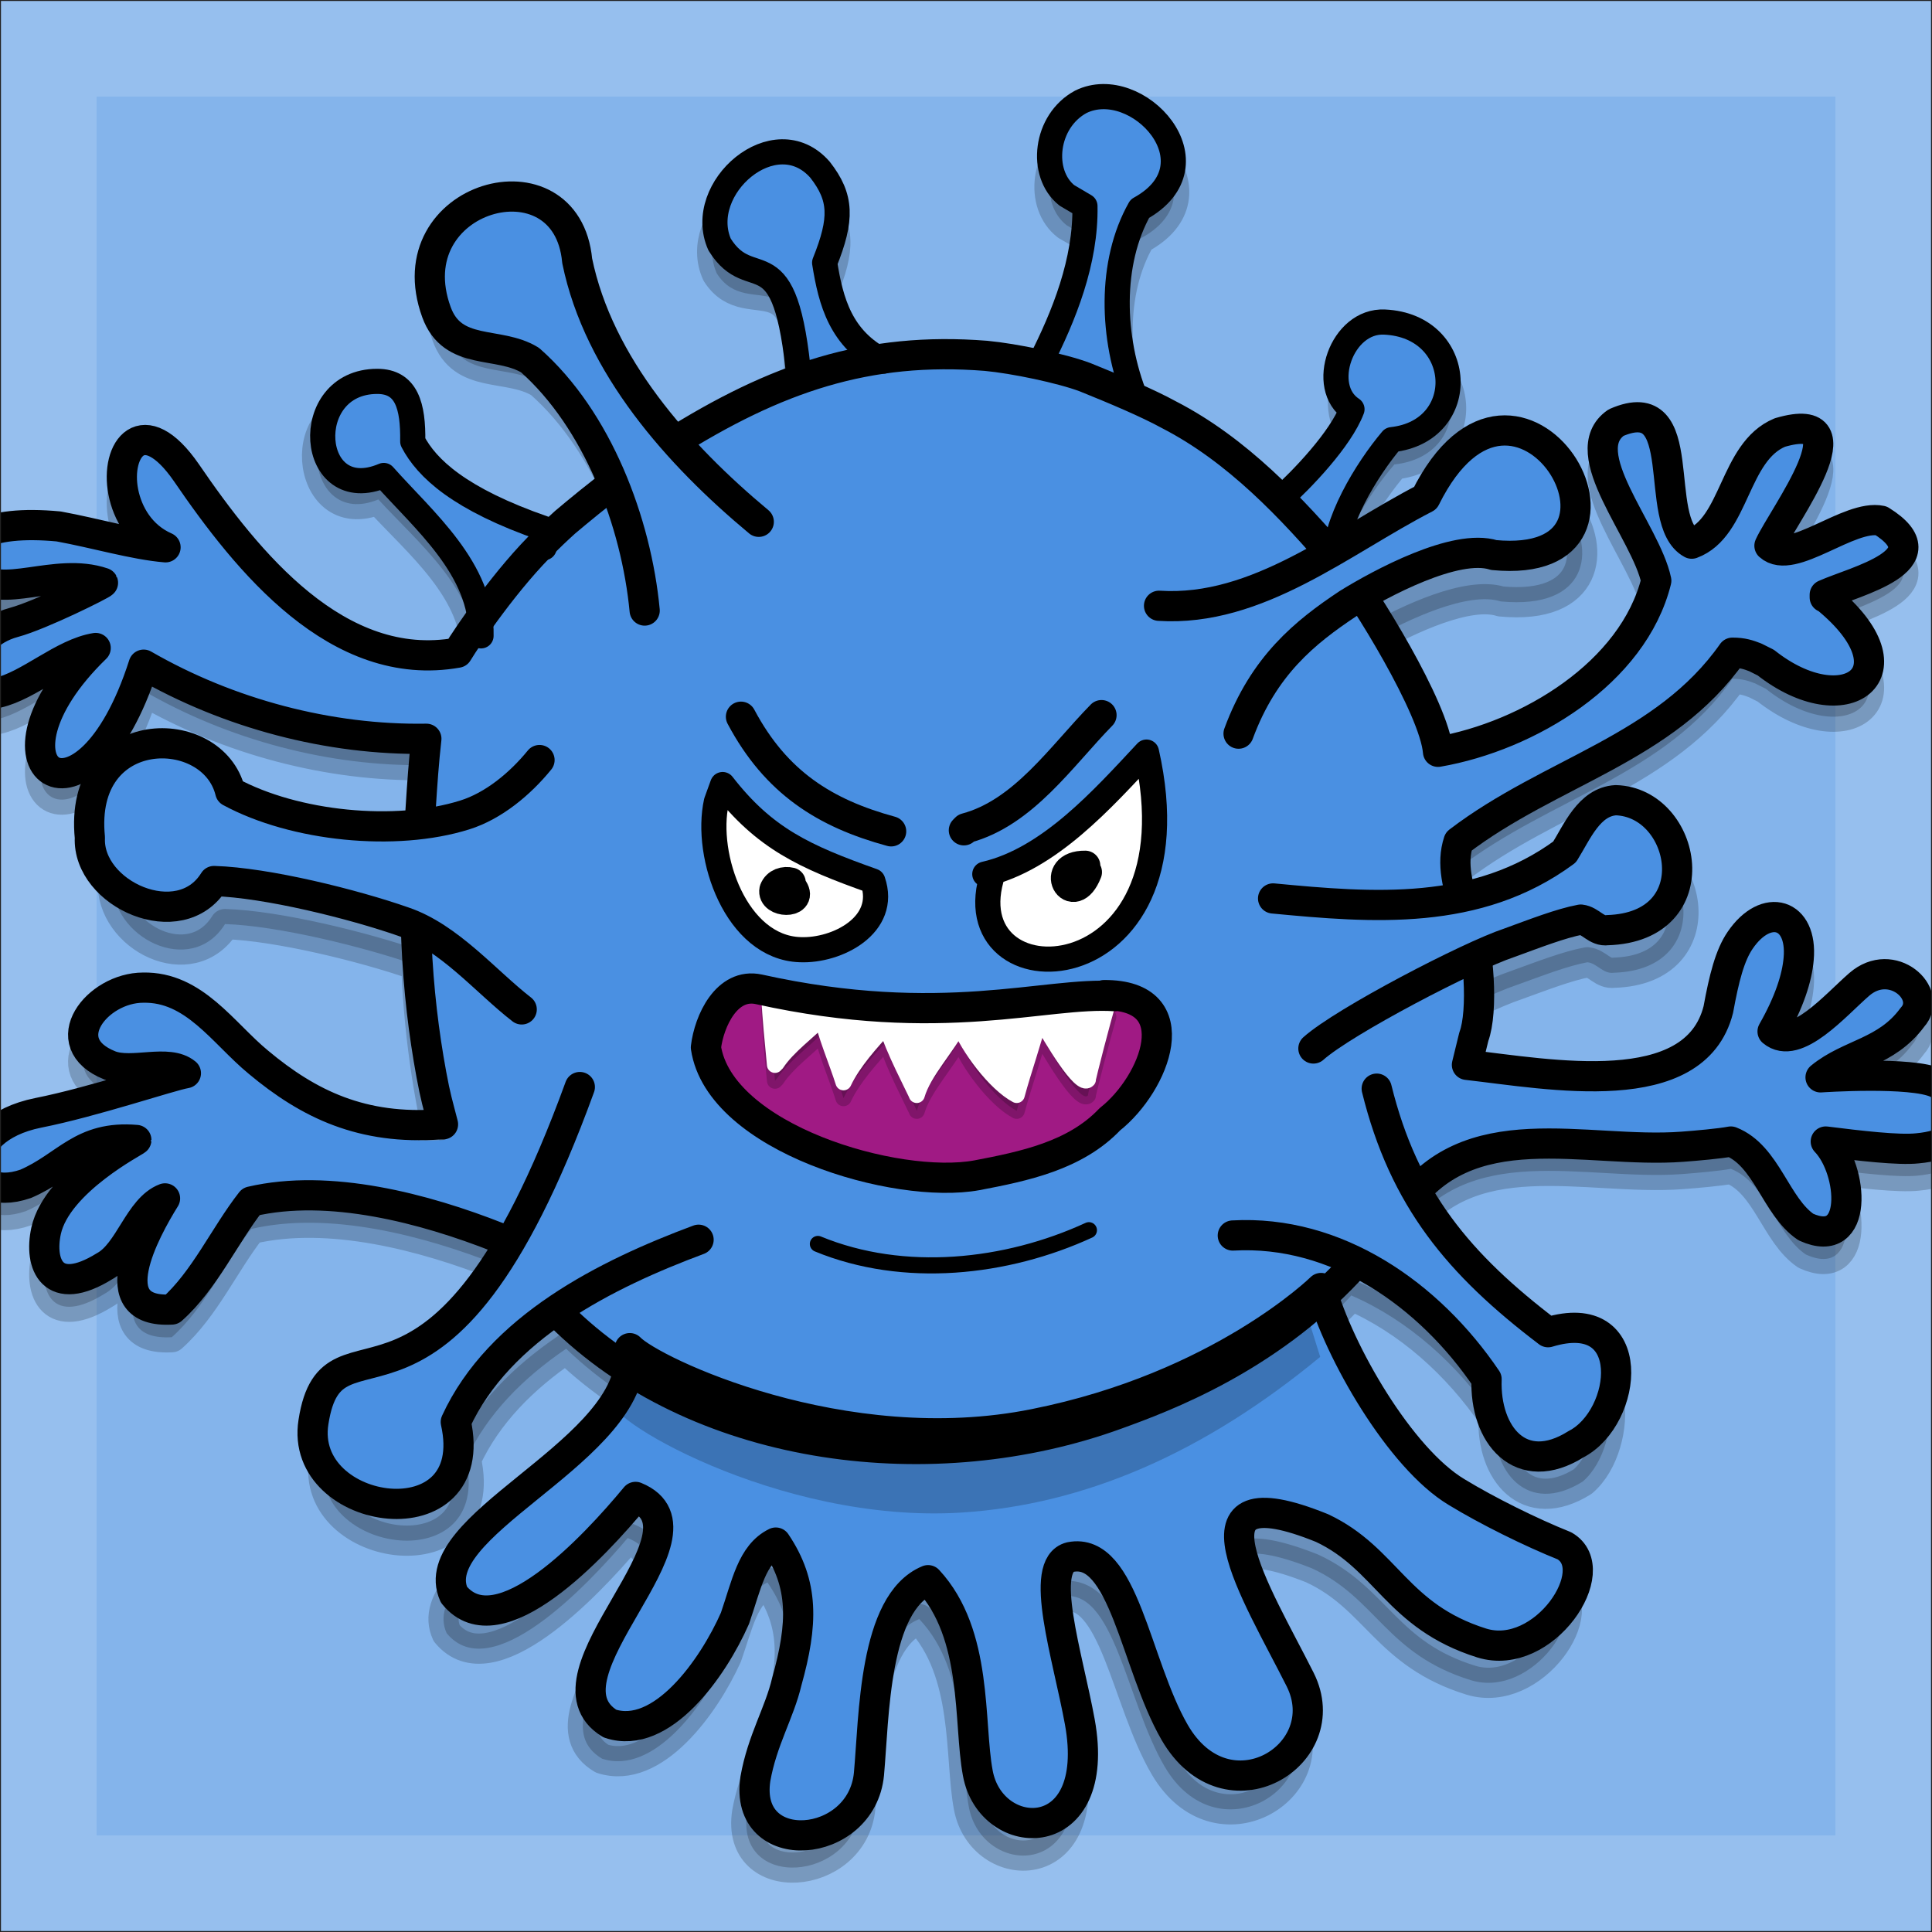 <?xml version="1.0" encoding="UTF-8"?>
<svg width="60px" height="60px" viewBox="0 0 60 60" version="1.1" xmlns="http://www.w3.org/2000/svg" xmlns:xlink="http://www.w3.org/1999/xlink">
    <!-- Generator: Sketch 64 (93537) - https://sketch.com -->
    <title>svg/obstacleMonster1-2x2</title>
    <desc>Created with Sketch.</desc>
    <g id="obstacleMonster1-2x2" stroke="none" stroke-width="1" fill="none" fill-rule="evenodd">
        <rect fill="#96BFEE" x="0" y="0" width="60" height="60"></rect>
        <rect id="Rectangle" fill="#84B4EB" x="3" y="3" width="54" height="54"></rect>
        <g id="Monster_1" transform="translate(-1, 3)">
            <path d="M36.416,4.407 C35.461,6.047 35.525,8.337 36.287,10.172 L36.231,10.151 C36.631,10.33 37.002,10.508 37.307,10.675 C39.413,11.764 41.098,13.55 42.62,15.337 C42.656,15.383 42.695,15.436 42.737,15.493 C43.671,14.958 44.581,14.387 45.487,13.924 C48.355,8.191 53.101,16.197 47.609,15.678 C46.601,15.359 44.755,16.222 43.611,16.866 C44.501,18.367 45.538,20.415 45.617,21.362 C48.419,20.875 51.724,18.715 52.437,15.84 C52.113,14.297 49.861,11.845 51.189,10.919 C53.57,9.88 52.275,14.005 53.538,14.687 C54.899,14.183 54.834,11.829 56.276,11.228 C58.932,10.448 56.373,13.826 55.952,14.752 C56.648,15.385 58.43,13.761 59.418,13.972 C61.394,15.207 58.608,15.856 57.669,16.279 L57.669,16.279 L57.669,16.36 L57.717,16.376 C60.568,18.715 58.3,20.339 55.838,18.39 L55.838,18.39 L55.514,18.227 C55.304,18.146 55.125,18.081 54.802,18.081 C52.696,21.086 49.164,21.768 46.297,23.96 C46.071,24.642 46.265,25.39 46.557,26.202 C46.557,26.203 46.558,26.205 46.558,26.206 C47.688,25.978 48.779,25.55 49.796,24.805 C50.185,24.188 50.558,23.262 51.384,23.213 C53.57,23.278 54.332,27.111 51.124,27.209 C50.784,27.257 50.606,26.916 50.298,26.884 C49.683,26.997 48.889,27.306 48.079,27.598 C47.772,27.7 47.301,27.9 46.753,28.156 C46.733,29.332 46.569,30.606 46.395,31.074 L46.395,31.074 L46.569,31.094 C49.175,31.396 53.651,32.017 54.364,29.19 C54.542,28.215 54.721,27.501 55.045,27.03 C55.854,25.844 56.988,26.185 56.859,27.615 C56.81,28.199 56.567,28.963 56.049,29.872 C56.778,30.489 58.009,29.044 58.738,28.41 C59.758,27.517 61.054,28.703 60.39,29.434 C59.58,30.538 58.446,30.554 57.539,31.301 C57.539,31.301 60.374,31.106 61.151,31.48 C62.382,32.097 62.35,33.348 60.552,33.51 C59.969,33.575 58.738,33.429 57.701,33.299 C58.56,34.192 58.738,36.709 57.086,35.962 C56.146,35.329 55.871,33.737 54.753,33.299 C54.413,33.364 53.684,33.429 53.246,33.461 C50.234,33.689 46.54,32.357 44.548,35.41 L44.548,35.41 L44.458,35.512 C45.621,37.3 47.231,38.807 48.97,40.12 C51.367,38.301 51.481,41.874 50.153,43.011 C48.436,44.083 47.318,42.718 47.383,41.013 C46.272,39.383 44.739,37.999 42.965,37.231 L42.896,37.31 C40.304,40.071 37.194,41.241 35.671,41.793 C35.445,41.875 35.216,41.953 34.986,42.026 L35.199,41.962 C39.444,40.627 41.713,38.447 41.713,38.447 C42.264,40.38 44.159,43.595 45.909,44.619 C46.864,45.187 48.209,45.837 49.245,46.243 C50.525,46.957 48.614,49.767 46.686,49.182 C44.046,48.37 43.754,46.632 41.746,45.707 C37.275,43.937 39.721,47.672 41.065,50.287 C42.232,52.56 38.797,54.623 37.178,51.878 C35.963,49.816 35.606,46.259 33.954,46.584 C32.95,46.827 33.873,49.572 34.246,51.57 C34.958,55.403 31.492,55.289 31.087,53.113 C30.795,51.586 31.103,48.922 29.548,47.282 C27.863,47.964 27.88,51.424 27.718,53.145 C27.491,55.451 23.83,55.727 24.203,53.291 C24.413,52.122 24.948,51.294 25.175,50.352 C25.677,48.598 25.709,47.412 24.834,46.145 C24.089,46.503 23.927,47.428 23.571,48.435 C22.891,49.946 21.303,52.138 19.699,51.618 C17.286,50.189 23.134,45.82 20.493,44.765 C19.213,46.275 16.249,49.393 14.872,47.721 C13.933,45.674 20.04,43.531 20.315,40.705 L20.315,40.705 L20.314,40.273 C19.698,39.861 19.118,39.399 18.582,38.886 C17.264,39.784 16.13,40.904 15.472,42.329 C16.314,46.08 10.596,45.268 11.066,42.329 C11.55,39.231 14.046,42.414 17.294,37.444 L17.253,37.391 C17.011,37.018 16.703,36.693 16.476,36.287 C14.176,35.378 11.228,34.598 8.798,35.167 C7.972,36.222 7.356,37.619 6.336,38.528 C4.084,38.658 5.51,36.06 6.125,35.069 C5.315,35.378 5.024,36.758 4.246,37.18 C2.626,38.187 2.205,37.115 2.432,36.076 C2.772,34.533 5.234,33.283 5.234,33.25 C3.533,33.104 3.08,34.062 1.8,34.614 C-0.16,35.296 -0.403,32.925 2.189,32.406 C3.906,32.065 6.287,31.252 6.773,31.171 C6.222,30.717 5.105,31.204 4.408,30.928 C2.659,30.229 4.019,28.508 5.445,28.508 C7.032,28.475 7.923,29.921 9.025,30.83 C10.596,32.146 12.362,33.429 14.775,33.25 L14.775,33.25 L14.84,33.234 C14.386,31.464 14.03,29.401 13.933,27.079 C13.931,27.045 13.93,27.011 13.928,26.978 C13.904,26.967 13.878,26.957 13.852,26.949 C12.313,26.413 9.624,25.747 7.988,25.698 C6.935,27.387 4.424,26.104 4.505,24.366 C4.311,21.735 7.956,21.817 8.49,23.993 C9.963,24.785 12.055,25.16 13.91,25.033 C14.046,23.603 14.079,22.19 14.241,20.761 C11.228,20.81 8.101,19.981 5.461,18.455 C3.631,24.188 0.132,21.67 3.971,17.935 C2.95,18.097 1.914,19.104 0.925,19.332 C-0.468,19.462 -0.144,17.562 1.428,17.139 C2.27,16.912 4.214,15.937 4.198,15.905 C2.723,15.401 0.99,16.457 0.261,15.645 C-0.549,14.541 0.585,13.94 2.821,14.151 C3.971,14.362 5.169,14.719 6.141,14.801 C5.364,14.46 4.959,13.745 4.829,13.079 C4.57,11.747 5.445,10.529 6.789,12.478 C8.684,15.255 11.325,19.137 15.05,18.471 C15.172,18.27 15.441,17.837 15.794,17.312 L15.796,17.383 C15.844,15.353 13.998,13.875 12.75,12.511 C10.385,13.485 10.126,9.214 12.524,9.766 C13.593,10.01 13.674,10.984 13.657,12.056 C14.079,12.838 15.04,13.74 17.483,14.604 L17.772,14.703 L17.541,15.015 C17.683,14.857 17.826,14.708 17.966,14.573 C18.174,14.365 18.422,14.137 18.514,14.054 L18.549,14.021 C18.954,13.68 19.554,13.177 20.315,12.608 C20.316,12.608 20.316,12.607 20.317,12.607 C19.718,11.175 18.867,9.851 17.772,8.889 C16.784,8.288 15.358,8.792 14.872,7.411 C13.949,4.731 18.906,3.156 19.23,6.631 C19.607,8.458 20.565,10.133 21.779,11.618 L21.805,11.601 C23.169,10.739 24.458,10.067 25.762,9.596 L25.758,9.652 C26.179,4.585 24.284,7.086 23.263,5.495 C22.486,3.789 24.996,1.662 26.406,3.221 C27.086,4.065 27.102,4.715 26.551,6.047 C26.738,7.186 27.029,8.279 28.244,8.954 C29.312,8.784 30.423,8.745 31.622,8.84 C32.109,8.885 32.781,9.001 33.408,9.142 L33.29,9.1 C34.051,7.655 34.732,5.998 34.699,4.325 L34.132,4 C33.274,3.335 33.452,1.743 34.57,1.158 C36.335,0.314 38.943,3.059 36.416,4.407 Z M44.078,7.85 C46.605,7.963 46.767,11.163 44.305,11.423 C43.527,12.316 42.458,13.989 42.523,15.207 L40.984,13.42 C41.713,12.787 42.912,11.569 43.268,10.659 C42.215,9.993 42.734,7.785 44.078,7.85 Z" id="Combined-Shape" stroke="#000000" stroke-width="0.938" fill="#000000" opacity="0.2" stroke-linecap="round" stroke-linejoin="round"></path>
            <path d="M55.514,17.416 L55.838,17.578 C58.3,19.522 60.568,17.902 57.717,15.569 L57.669,15.552 L57.669,15.471 C58.608,15.05 61.394,14.402 59.418,13.171 C58.43,12.96 56.648,14.58 55.952,13.948 C56.373,13.025 58.932,9.655 56.276,10.432 C54.834,11.032 54.899,13.381 53.538,13.884 C52.275,13.203 53.57,9.088 51.189,10.125 C49.861,11.048 52.113,13.495 52.437,15.034 C51.724,17.902 48.419,20.057 45.617,20.543 C45.504,19.182 43.398,15.536 42.62,14.532 C41.098,12.749 39.413,10.967 37.307,9.882 C36.627,9.509 35.623,9.088 34.699,8.715 C33.97,8.44 32.496,8.132 31.622,8.051 C27.944,7.759 25.094,8.731 21.805,10.805 C21.222,11.162 20.72,11.502 20.315,11.81 C19.554,12.377 18.954,12.879 18.549,13.219 C18.549,13.219 18.225,13.511 17.966,13.77 C16.751,14.937 15.374,17.124 15.05,17.659 C11.325,18.323 8.684,14.451 6.789,11.68 C5.445,9.736 4.57,10.951 4.829,12.279 C4.959,12.944 5.364,13.657 6.141,13.997 C5.169,13.916 3.971,13.559 2.821,13.349 C0.585,13.138 -0.549,13.738 0.261,14.839 C0.99,15.65 2.723,14.596 4.198,15.099 C4.214,15.131 2.27,16.103 1.428,16.33 C-0.144,16.751 -0.468,18.647 0.925,18.517 C1.914,18.291 2.95,17.286 3.971,17.124 C0.132,20.85 3.631,23.362 5.461,17.642 C8.101,19.165 11.228,19.992 14.241,19.943 C14.079,21.369 14.046,22.779 13.917,24.204 C13.9,24.852 13.9,25.533 13.933,26.246 C14.03,28.563 14.386,30.62 14.84,32.386 L14.775,32.403 C12.362,32.581 10.596,31.301 9.025,29.988 C7.923,29.081 7.032,27.639 5.445,27.672 C4.019,27.672 2.659,29.389 4.408,30.086 C5.105,30.361 6.222,29.875 6.773,30.329 C6.287,30.41 3.906,31.22 2.189,31.56 C-0.403,32.079 -0.16,34.444 1.8,33.764 C3.08,33.213 3.533,32.257 5.234,32.403 C5.234,32.435 2.772,33.683 2.432,35.222 C2.205,36.259 2.626,37.328 4.246,36.324 C5.024,35.902 5.315,34.525 6.125,34.217 C5.51,35.206 4.084,37.798 6.336,37.668 C7.356,36.761 7.972,35.368 8.798,34.314 C11.228,33.747 14.176,34.525 16.476,35.432 C16.703,35.837 17.011,36.162 17.253,36.534 C17.545,36.907 17.982,37.458 18.582,38.025 C22.874,42.124 30.018,42.983 35.671,40.925 C37.194,40.374 40.304,39.208 42.896,36.453 L44.548,34.558 C46.54,31.511 50.234,32.84 53.246,32.613 C53.684,32.581 54.413,32.516 54.753,32.451 C55.871,32.889 56.146,34.476 57.086,35.108 C58.738,35.854 58.56,33.342 57.701,32.451 C58.738,32.581 59.969,32.727 60.552,32.662 C62.35,32.5 62.382,31.252 61.151,30.637 C60.374,30.264 57.539,30.458 57.539,30.458 C58.446,29.713 59.58,29.697 60.39,28.595 C61.054,27.866 59.758,26.683 58.738,27.574 C58.009,28.206 56.778,29.648 56.049,29.033 C56.567,28.125 56.81,27.364 56.859,26.78 C56.988,25.355 55.854,25.014 55.045,26.197 C54.721,26.667 54.542,27.38 54.364,28.352 C53.635,31.236 48.97,30.523 46.395,30.232 C46.686,29.454 46.945,26.44 46.557,25.371 C46.265,24.561 46.071,23.815 46.297,23.135 C49.164,20.948 52.696,20.267 54.802,17.27 C55.125,17.27 55.304,17.335 55.514,17.416 Z" id="body-bkg" fill="#4A90E2"></path>
            <g id="spines" transform="translate(11, 0)" fill="#4A90E2" stroke="#000000" stroke-linecap="round" stroke-linejoin="round" stroke-width="0.781">
                <path d="M14.823,8.844 C14.4,4.149 13.36,6.221 12.348,4.594 C11.576,2.851 14.068,0.677 15.466,2.27 C16.141,3.134 16.157,3.798 15.61,5.159 C15.803,6.371 16.109,7.533 17.443,8.214" id="STROKE_f5153565-8b15-4f2c-a128-8e78a8586d2a"></path>
                <path d="M6.9,14.008 L6.9,13.416 C4.264,12.503 3.251,11.54 2.818,10.71 C2.834,9.614 2.632,8.844 1.716,8.844 C-0.712,8.844 -0.429,12.762 1.918,11.766 C3.155,13.161 4.987,14.672 4.939,16.747" id="STROKE_a7c45538-b7ef-4196-83cd-997c7866a692"></path>
                <path d="M29.721,12.532 C30.444,11.884 31.634,10.639 31.987,9.709 C30.943,9.029 31.666,6.935 33,7.002 C35.507,7.118 35.668,10.388 33.225,10.654 C32.453,11.567 31.393,13.277 31.457,14.522" id="STROKE_8697eea9-4b28-4623-9325-35b15b10866f"></path>
                <path d="M22.296,8.28 C23.051,6.802 23.726,5.109 23.694,3.399 L23.132,3.067 C22.28,2.386 22.457,0.76 23.566,0.162 C25.318,-0.701 27.905,2.104 25.398,3.482 C24.45,5.159 24.514,7.5 25.269,9.376" id="STROKE_2ed7bd07-fe59-4ba1-8dd8-320e269fff26"></path>
            </g>
            <path d="M20.559,38.868 L20.559,39.318 C20.559,39.318 20.559,39.302 20.559,39.318 C20.283,42.221 14.156,44.422 15.098,46.524 C16.48,48.242 19.454,45.04 20.738,43.488 C23.387,44.572 17.52,49.059 19.941,50.527 C21.55,51.061 23.143,48.809 23.825,47.258 C24.183,46.224 24.345,45.273 25.093,44.906 C25.97,46.207 25.938,47.425 25.434,49.226 C25.207,50.193 24.67,51.044 24.459,52.245 C24.085,54.747 27.758,54.463 27.986,52.095 C28.148,50.327 28.132,46.774 29.822,46.074 C31.382,47.758 31.073,50.494 31.366,52.062 C31.772,54.297 35.25,54.413 34.535,50.477 C34.161,48.425 33.235,45.607 34.242,45.356 C35.9,45.023 36.257,48.676 37.476,50.794 C39.101,53.613 42.547,51.494 41.377,49.159 C40.028,46.474 37.574,42.638 42.059,44.456 C44.074,45.406 44.367,47.191 47.016,48.025 C48.95,48.626 50.867,45.74 49.583,45.006 C48.543,44.589 47.194,43.922 46.236,43.338 C44.48,42.287 42.579,38.985 42.027,37 C42.027,37 38.906,40.069 33.137,41.22 C27.189,42.421 21.241,39.585 20.559,38.868 Z" id="feet" stroke="#000000" stroke-width="0.938" fill="#4A90E2" stroke-linecap="round" stroke-linejoin="round"></path>
            <path d="M20.041,40.458 C19.458,40.89 25.131,44.335 30.86,43.974 C34.68,43.733 38.393,42.121 42,39.139 L41.644,38 C38.363,40.403 34.855,41.764 31.121,42.085 C27.387,42.406 23.793,41.626 20.338,39.743 C20.529,39.932 20.43,40.17 20.041,40.458 Z" id="shadow" fill="#000000" opacity="0.2"></path>
            <path d="M55.514,17.416 L55.838,17.578 C58.3,19.522 60.568,17.902 57.717,15.569 L57.669,15.552 L57.669,15.471 C58.608,15.05 61.394,14.402 59.418,13.171 C58.43,12.96 56.648,14.58 55.952,13.948 C56.373,13.025 58.932,9.655 56.276,10.432 C54.834,11.032 54.899,13.381 53.538,13.884 C52.275,13.203 53.57,9.088 51.189,10.125 C49.861,11.048 52.113,13.495 52.437,15.034 C51.724,17.902 48.461,19.862 45.659,20.348 C45.545,18.987 43.398,15.536 42.62,14.532 C41.098,12.749 39.413,10.967 37.307,9.882 C36.627,9.509 35.623,9.088 34.699,8.715 C33.97,8.44 32.496,8.132 31.622,8.051 C27.944,7.759 25.094,8.731 21.805,10.805 C21.222,11.162 20.72,11.502 20.315,11.81 C19.554,12.377 18.954,12.879 18.549,13.219 C18.549,13.219 18.225,13.511 17.966,13.77 C16.751,14.937 15.533,16.735 15.209,17.27 C11.484,17.934 8.684,14.451 6.789,11.68 C5.445,9.736 4.57,10.951 4.829,12.279 C4.959,12.944 5.364,13.657 6.141,13.997 C5.169,13.916 3.971,13.559 2.821,13.349 C0.585,13.138 -0.549,13.738 0.261,14.839 C0.99,15.65 2.723,14.596 4.198,15.099 C4.214,15.131 2.27,16.103 1.428,16.33 C-0.144,16.751 -0.468,18.647 0.925,18.517 C1.914,18.291 2.95,17.286 3.971,17.124 C0.132,20.85 3.631,23.362 5.461,17.642 C8.101,19.165 11.228,19.992 14.241,19.943 C14.079,21.369 14.046,22.779 13.917,24.204 C13.9,24.852 13.9,25.533 13.933,26.246 C13.995,27.729 14.163,29.106 14.396,30.368 C14.526,31.078 14.595,31.281 14.758,31.917 L14.667,31.917 C12.253,32.095 10.596,31.301 9.025,29.988 C7.923,29.081 7.032,27.639 5.445,27.672 C4.019,27.672 2.659,29.389 4.408,30.086 C5.105,30.361 6.222,29.875 6.773,30.329 C6.287,30.41 3.906,31.22 2.189,31.56 C-0.403,32.079 -0.16,34.444 1.8,33.764 C3.08,33.213 3.533,32.257 5.234,32.403 C5.234,32.435 2.772,33.683 2.432,35.222 C2.205,36.259 2.626,37.328 4.246,36.324 C5.024,35.902 5.315,34.525 6.125,34.217 C5.51,35.206 4.084,37.798 6.336,37.668 C7.356,36.761 7.972,35.368 8.798,34.314 C11.228,33.747 14.176,34.525 16.476,35.432 C16.703,35.837 17.011,36.162 17.253,36.534 C17.545,36.907 17.982,37.458 18.582,38.025 C22.874,42.124 30.018,42.983 35.671,40.925 C37.194,40.374 40.304,39.208 42.896,36.453 L44.548,34.558 C46.54,31.511 50.234,32.84 53.246,32.613 C53.684,32.581 54.413,32.516 54.753,32.451 C55.871,32.889 56.146,34.476 57.086,35.108 C58.738,35.854 58.56,33.342 57.701,32.451 C58.738,32.581 59.969,32.727 60.552,32.662 C62.35,32.5 62.382,31.252 61.151,30.637 C60.374,30.264 57.539,30.458 57.539,30.458 C58.446,29.713 59.58,29.697 60.39,28.595 C61.054,27.866 59.758,26.683 58.738,27.574 C58.009,28.206 56.778,29.648 56.049,29.033 C56.567,28.125 56.81,27.364 56.859,26.78 C56.988,25.355 55.854,25.014 55.045,26.197 C54.721,26.667 54.542,27.38 54.364,28.352 C53.635,31.236 49.132,30.361 46.557,30.07 L46.771,29.195 C47.062,28.417 46.945,26.44 46.557,25.371 C46.265,24.561 46.071,23.815 46.297,23.135 C49.164,20.948 52.696,20.267 54.802,17.27 C55.125,17.27 55.304,17.335 55.514,17.416 Z" id="body" stroke="#000000" stroke-width="0.938" stroke-linecap="round" stroke-linejoin="round"></path>
            <g id="Virus_2" transform="translate(3, 3)">
                <g id="spines---foreground" transform="translate(0.106, 0.08)" fill="#4A90E2" stroke="#000000" stroke-linecap="round" stroke-linejoin="round" stroke-width="0.938">
                    <path d="M36.359,16.704 C37.139,14.587 38.423,13.554 39.755,12.668 C40.763,12.044 43.103,10.781 44.289,11.158 C49.798,11.683 45.036,3.595 42.16,9.387 C39.576,10.715 36.96,12.93 33.889,12.733" id="STROKE_07e51073-4b0a-4ad6-92a7-9596782fcbe7_1_"></path>
                    <path d="M17.915,12.881 C17.655,10.141 16.453,6.958 14.356,5.104 C13.365,4.497 11.951,4.997 11.448,3.612 C10.136,2.8612529e-14 15.494,-1.491 15.819,2.02 C16.485,5.269 18.955,8.041 21.458,10.125" id="STROKE_0f8f5398-5723-4d12-852e-d6ad31832322_1_"></path>
                    <path d="M15.901,27.679 C11.513,39.738 8.23,34.209 7.629,38.081 C7.158,41.051 12.894,41.871 12.049,38.081 C13.398,35.144 16.729,33.487 19.589,32.421" id="STROKE_dadc7b53-3cd0-400e-84c6-41edabe11c82"></path>
                    <path d="M36.18,32.29 C39.398,32.109 42.274,34.111 44.061,36.752 C43.996,38.475 45.118,39.853 46.84,38.77 C48.454,37.938 48.82,34.426 45.971,35.293 C43.208,33.193 41.494,31.158 40.649,27.729" id="STROKE_0068a515-4e7b-404b-bbf4-153ddf6d865f"></path>
                    <path d="M14.649,17.524 C14.048,18.262 13.219,18.951 12.325,19.23 C10.18,19.903 7.044,19.591 5.045,18.508 C4.509,16.31 0.323,16.308 0.685,19.933 C0.603,21.689 3.485,22.987 4.541,21.281 C6.183,21.33 8.88,22.003 10.424,22.544 C11.838,23.02 12.975,24.398 14.096,25.268" id="STROKE_b614452b-79ae-4a7a-83e6-13ef367ec65d"></path>
                    <path d="M37.431,21.822 C40.535,22.118 43.769,22.38 46.483,20.379 C46.873,19.755 47.246,18.82 48.075,18.771 C50.269,18.837 51.033,22.708 47.815,22.807 C47.474,22.856 47.295,22.512 46.986,22.479 C46.369,22.594 45.573,22.905 44.76,23.201 C43.525,23.611 39.641,25.629 38.683,26.482" id="STROKE_caed0330-75dd-4786-913d-8f84283837ad"></path>
                </g>
                <g id="eyes" transform="translate(20.17, 16.209)" stroke="#000000" stroke-linecap="round" stroke-linejoin="round">
                    <path d="M8.414,4.938 C10.413,4.479 12.086,2.592 13.435,1.148 C15.174,8.843 7.276,9.023 8.674,4.889" id="STROKE_97a1b2ca-a54e-4967-a7da-2bd2fc208453" stroke-width="0.781" fill="#FFFFFF"></path>
                    <path d="M0.272,2.156 C1.572,3.829 2.808,4.397 4.936,5.152 C5.408,6.513 3.831,7.334 2.678,7.284 C0.695,7.219 -0.296,4.38 0.078,2.691 L0.272,2.156 Z" id="STROKE_2a8ccad9-d38b-43b1-9eb1-e16eec8cb349" stroke-width="0.781" fill="#FFFFFF"></path>
                    <path d="M7.764,3.577 L7.829,3.511 C9.616,3.035 10.786,1.28 12.038,0" id="STROKE_4fbc4749-1bdb-424e-ab24-9528bec75fbe" stroke-width="0.938"></path>
                    <path d="M5.505,3.609 C3.458,3.052 1.93,2.1 0.841,0.049" id="STROKE_10114e09-db71-4aa2-a90d-eb9dccf6a978" stroke-width="0.938"></path>
                    <path d="M11.533,4.678 C10.403,4.668 11.136,6.015 11.584,4.876" id="STROKE_777b726f-e13c-4f47-8096-1e812a79197c" stroke-width="0.938"></path>
                    <path d="M2.385,5.201 C2.19,5.152 1.963,5.217 1.881,5.43 C1.8,5.824 2.743,5.857 2.466,5.414" id="STROKE_6076036a-1e77-4a85-801a-6664a388468f" stroke-width="0.938"></path>
                </g>
                <g id="mouth" transform="translate(19.89, 24.609)">
                    <path d="M12.74,0.328 C10.579,0.18 7.378,1.378 1.674,0.115 C0.682,-0.098 0.13,1.099 0.033,1.92 C0.455,4.741 5.947,6.349 8.45,5.89 C9.912,5.611 11.505,5.283 12.578,4.151 C13.975,3.052 15.08,0.279 12.399,0.295" id="STROKE_9396d6fb-e619-46cb-8d7b-83c3f619002c_1_" fill="#A01A84" fill-rule="nonzero"></path>
                    <path d="M2.015,0.755 C2.454,1.017 3.884,1.198 3.884,1.198 C3.854,1.238 3.823,1.279 3.789,1.319 C4.18,1.356 5.107,1.431 5.579,1.469 C6.549,1.378 8.076,1.165 8.109,1.132 C8.086,1.249 8.047,1.367 7.997,1.485 C8.559,1.366 10.02,1.363 10.351,1.384 C10.251,1.206 10.2,1.104 10.221,1.132 C10.676,1.05 12.529,0.968 12.529,0.968 C12.366,1.526 11.895,3.314 11.895,3.413 C11.675,3.66 10.782,2.167 10.396,1.471 C10.229,2.17 9.889,3.128 9.685,3.888 C9.02,3.538 8.173,2.407 7.9,1.683 C7.525,2.416 6.789,3.168 6.581,3.888 L6.581,3.888 L6.572,3.862 C6.484,3.661 5.848,2.454 5.636,1.737 C5.149,2.262 4.601,2.872 4.306,3.495 C4.111,2.871 3.737,2.002 3.591,1.296 L3.64,1.483 C3.209,1.928 2.574,2.377 2.226,2.904 C2.226,2.888 2.21,2.92 2.178,2.953 C2.112,2.231 2.031,1.509 1.999,0.755 L1.999,0.755 Z" id="Combined-Shape" stroke="#000000" stroke-width="0.5" fill="#000000" fill-rule="nonzero" opacity="0.2" stroke-linecap="round" stroke-linejoin="round"></path>
                    <path d="M2.015,0.263 C2.454,0.525 3.884,0.705 3.884,0.705 C3.854,0.746 3.823,0.787 3.789,0.827 C4.18,0.864 5.107,0.939 5.579,0.977 C6.549,0.886 8.076,0.673 8.109,0.64 C8.086,0.757 8.047,0.874 7.997,0.993 C8.559,0.874 10.02,0.871 10.351,0.892 C10.251,0.714 10.2,0.612 10.221,0.64 C10.676,0.558 12.529,0.476 12.529,0.476 C12.366,1.034 11.895,2.822 11.895,2.92 C11.675,3.167 10.782,1.675 10.396,0.978 C10.229,1.677 9.889,2.636 9.685,3.396 C9.02,3.045 8.173,1.915 7.9,1.191 C7.525,1.924 6.789,2.676 6.581,3.396 L6.581,3.396 L6.572,3.37 C6.484,3.168 5.848,1.962 5.636,1.245 C5.149,1.77 4.601,2.38 4.306,3.002 C4.111,2.379 3.737,1.509 3.591,0.804 L3.64,0.991 C3.209,1.436 2.574,1.885 2.226,2.412 C2.226,2.395 2.21,2.428 2.178,2.461 C2.112,1.739 2.031,1.017 1.999,0.263 L1.999,0.263 Z" id="Combined-Shape" stroke="#FFFFFF" stroke-width="0.5" fill="#FFFFFF" fill-rule="nonzero" stroke-linecap="round" stroke-linejoin="round"></path>
                    <path d="M12.74,0.328 C10.579,0.18 7.378,1.378 1.674,0.115 C0.682,-0.098 0.13,1.099 0.033,1.92 C0.455,4.741 5.947,6.349 8.45,5.89 C9.912,5.611 11.505,5.283 12.578,4.151 C13.975,3.052 15.08,0.279 12.399,0.295" id="STROKE_9396d6fb-e619-46cb-8d7b-83c3f619002c" stroke="#000000" stroke-width="0.938" stroke-linecap="round" stroke-linejoin="round"></path>
                </g>
                <path d="M23.4,32.632 C26.065,33.731 29.25,33.387 31.817,32.205" id="STROKE_0872b399-3531-4864-9ff1-4ca804e1d729" stroke="#000000" stroke-width="0.5" stroke-linecap="round" stroke-linejoin="round"></path>
            </g>
        </g>
        <rect id="Rectangle" stroke="#222222" stroke-width="0.03" x="0.015" y="0.015" width="59.97" height="59.97"></rect>
    </g>
</svg>